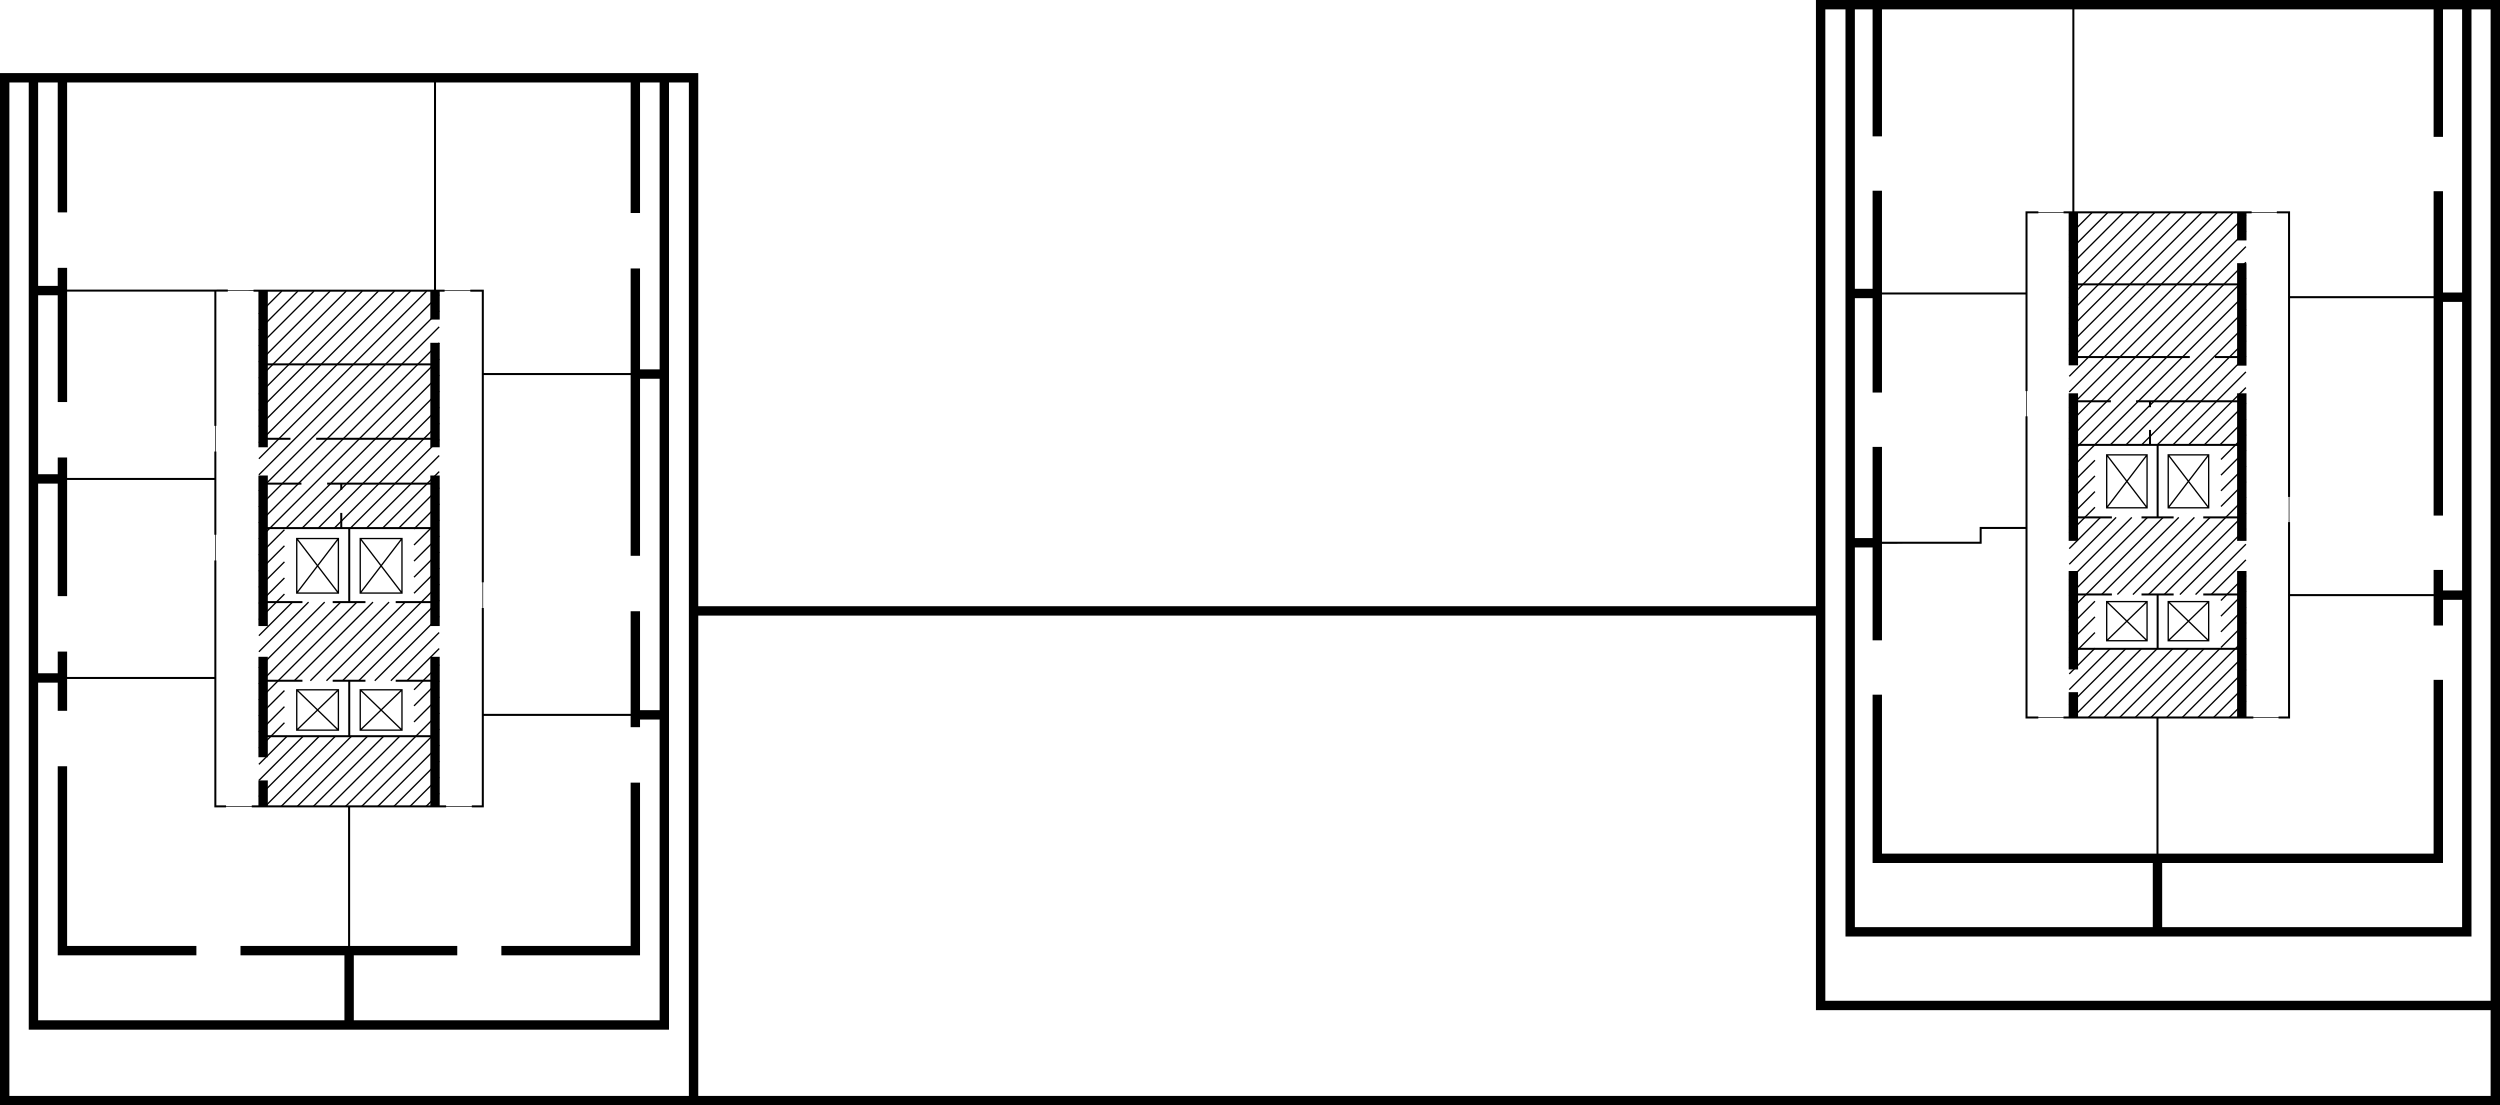 <svg xmlns="http://www.w3.org/2000/svg" viewBox="0 0 3729.857 1649.056">
  <defs>
    <style>.cls-21,.cls-22,.cls-23,.flat-outline-mini{fill:none;stroke:#000;stroke-miterlimit:10}.cls-23{stroke-width:2px}.cls-22{stroke-width:3px}.cls-21{stroke-width:14px}</style>
  </defs>
  <g id="f18">
    <path class="cls-23" d="M3143.065 897.567h60.222v58.382h-60.222zM3143.065 897.567l60.222 58.382M3203.287 897.567l-60.222 58.382M3234.867 897.567h60.34v58.382h-60.34zM3234.867 897.567l60.34 58.382M3295.207 897.567l-60.34 58.382M3143.065 678.636h60.222v78.941h-60.222zM3143.065 678.636l60.222 78.941M3203.287 678.636l-60.222 78.941M3234.867 678.636h60.34v78.941h-60.34zM3234.867 678.636l60.34 78.941M3295.207 678.636l-60.34 78.941"/>
    <path class="cls-22" d="M3093.325 7v309.859M2800.802 437.856h222.643"/>
    <path class="cls-21" d="M2760.365 437.856h40.437"/>
    <path class="cls-22" d="M2800.802 809.783l154.233-.051v-22.093h68.41"/>
    <path class="cls-21" d="M2760.365 809.797l40.437-.014"/>
    <path class="cls-22" d="M3142.769 717.84v449.36h17.586M3160.457 413.525h-17.688v266.721" transform="translate(-119.324 -96.732)"/>
    <path class="cls-22" d="M3078.719 316.793h280.599M3396.903 316.793h18.24v424.584M3637.811 887.911h-222.668"/>
    <path class="cls-21" d="M3680.314 887.911h-42.503"/>
    <path class="cls-22" d="M3093.326 424.26h251.306M3304.653 532.71h39.979M3267.068 532.71h-173.742M3186.92 598.686h157.712M3149.334 598.686h-56.009M3093.326 663.741h251.306M3150.808 771.919h-57.482M3195.025 771.919h47.904M3287.148 771.919h57.484M3219.077 663.741v108.178M3207.694 607.532v-8.846M3207.694 663.741v-22.3M3150.809 886.916h-57.484M3195.025 886.916h47.921M3287.148 886.916h57.484M3093.325 968.005h251.307M3399.463 1070.47h15.68V778.973M3078.625 1070.47h283.245M3218.839 1280.537V1070.47"/>
    <path class="cls-21" d="M3218.839 1390.238v-109.701"/>
    <path class="cls-22" d="M3219.077 886.916v81.089"/>
    <path class="cls-21" d="M3637.812 443.414h42.502"/>
    <path class="cls-22" d="M3415.143 443.414h222.669"/>
    <path class="cls-21" d="M3344.632 392.617v152.901M3344.632 316.793v41.915M3344.632 586.799v220.136M3344.632 1070.47V851.901M3093.325 1070.47v-37.779M3093.325 998.781v-146.88M3093.325 806.909l.001-220.11M3093.326 545.076l-.001-228.283"/>
    <path class="cls-23" d="M3120.895 317.44l-33.686 33.695M3144.257 317.44l-57.048 57.063M3167.618 317.44l-80.409 80.431M3190.98 317.44l-103.771 103.799M3214.342 317.44l-127.133 127.167M3237.704 317.44l-150.495 150.535M3261.065 317.44l-173.856 173.903M3284.427 317.44l-197.218 197.271M3307.789 317.44l-220.58 220.639M3331.15 317.44l-243.941 244.007M3350.757 321.196l-263.548 263.619M3350.757 344.564l-263.548 263.618M3350.757 367.932L3087.209 631.55M3350.757 391.3l-263.548 263.618M3350.757 414.668l-263.548 263.618M3350.757 438.036l-263.548 263.618M3125.535 686.686l-38.326 38.336M3350.757 461.404l-202.283 202.337M3125.534 710.055l-38.325 38.335M3350.757 484.772l-178.921 178.969M3125.534 733.423l-38.325 38.335M3350.757 508.14l-155.559 155.601M3125.534 756.791l-38.325 38.335M3350.757 531.508l-132.198 132.233M3133.771 771.919l-46.562 46.575M3350.757 554.876l-108.836 108.865M3157.133 771.919l-69.924 69.943M3350.757 578.244l-85.474 85.497M3180.495 771.919l-93.286 93.311M3350.757 601.611l-62.327 62.344M3203.857 771.919l-116.648 116.679M3350.757 624.979l-38.965 38.976M3227.218 771.919l-140.009 140.047M3350.757 648.347l-37.183 37.194M3125.546 896.986l-38.337 38.348M3250.58 771.919l-114.966 114.997M3350.757 671.715l-37.183 37.194M3125.557 920.344l-38.348 38.358M3273.942 771.919l-114.966 114.997M3350.757 695.083l-37.183 37.194M3125.536 943.733l-38.327 38.337M3297.303 771.919L3182.194 887.06M3350.757 718.451l-37.183 37.194M3125.557 967.08l-38.348 38.358M3350.757 741.819l-145.058 145.097M3147.994 968.005l-60.785 60.801M3350.757 765.187l-121.696 121.729M3171.355 968.005l-84.146 84.169M3350.757 788.555l-98.478 98.505M3194.717 968.005l-102.438 102.465M3350.757 811.923l-75.116 75.137M3218.079 968.005l-102.438 102.465M3350.757 835.291l-51.611 51.625M3241.441 968.005l-102.438 102.465M3350.757 858.659l-37.257 37.267M3264.802 968.005l-102.438 102.465M3350.757 882.027l-37.257 37.267M3288.164 968.005l-102.438 102.465M3350.757 905.395l-37.257 37.267M3311.526 968.005l-102.438 102.465M3350.757 928.763L3313.5 966.03M3350.757 952.131l-118.308 118.339M3350.757 975.499l-94.946 94.971M3350.757 998.867l-71.584 71.603M3350.757 1022.235l-48.222 48.235M3350.757 1045.603l-24.861 24.867"/>
    <path class="cls-21" d="M2760.365 7v1383.238h919.949V7M2800.802 7v196.448M3637.811 204.196V7M3637.811 769.205V285.271M3637.811 933.219v-82.928"/>
    <path class="cls-21" d="M2800.802 1036.419v244.118h837.009v-266.232M2800.802 666.742v288.592M2800.802 284.534v301.122"/>
    <path class="cls-21" d="M2716.282 7h1006.575v1493.091H2716.282z"/>
    <path class="cls-23" d="M442.723 1029.168h62.142v60.192h-62.142zM442.723 1029.168l62.142 60.192M504.865 1029.168l-62.142 60.192M537.452 1029.168h62.263v60.192h-62.263zM537.452 1029.168l62.263 60.192M599.715 1029.168l-62.263 60.192M442.723 803.449h62.142v81.389h-62.142zM442.723 803.449l62.142 81.388M504.865 803.449l-62.142 81.388M537.452 803.449h62.263v81.389h-62.263zM537.452 803.449l62.263 81.388M599.715 803.449l-62.263 81.388"/>
    <path class="cls-22" d="M649.023 116.05v317.629"/>
    <path class="cls-21" d="M93.131 433.522l-43.242.001"/>
    <path class="cls-22" d="M339.883 433.516l-246.752.006M93.131 714.518h228.157"/>
    <path class="cls-21" d="M49.889 714.518h43.242"/>
    <path class="cls-22" d="M93.131 1011.47h228.157"/>
    <path class="cls-21" d="M49.889 1011.47h43.242"/>
    <path class="cls-22" d="M321.288 635.362V433.516M321.288 797.817V673.666M321.288 836.174v366.882h15.972M378.239 433.679h285.074M720.305 868.761V433.679h-18.667M947.879 558.073H720.305"/>
    <path class="cls-21" d="M991.121 558.073h-43.242"/>
    <path class="cls-22" d="M392.561 543.619h256.462M471.718 654.634h177.305M433.361 654.634h-40.8M488.076 721.56h160.947M449.719 721.56h-57.158M392.561 787.888h256.462M451.224 898.301h-58.663M496.348 898.3l48.887.001M590.361 898.301h58.662M521.049 787.888V898.3M509.134 730.565v-9.005M509.135 787.888v-22.662M451.225 1015.626h-58.664M496.348 1015.626h48.887M590.361 1015.626h58.662M392.561 1098.375h256.462"/>
    <path class="cls-21" d="M947.879 1066.526h43.242"/>
    <path class="cls-22" d="M720.305 1066.526h227.574M703.918 1203.056h16.387V907.117M375.616 1203.056h289.947M520.866 1418.289v-215.17"/>
    <path class="cls-21" d="M520.866 1529.222v-110.933"/>
    <path class="cls-22" d="M521.049 1015.626v82.749"/>
    <path class="cls-21" d="M7 116.05h1027.762v1526.007H7z"/>
    <path class="cls-21" d="M991.121 116.05v1413.154H49.889V116.05M947.879 116.05v201.748M93.131 316.873V116.05M93.131 599.83V399.604M93.131 889.386V682.56M93.131 1060.484v-88.37"/>
    <path class="cls-21" d="M292.999 1418.289H93.131v-275.075M682.204 1418.289H358.807M947.879 1167.657v250.632H748.012M947.879 911.947v172.98M947.879 400.527v428.691M649.023 511.444v155.872M649.023 433.679v43.105M649.023 709.432v224.593M649.023 1203.056V979.902M392.561 1203.056v-38.704M392.561 1129.756V979.902M392.561 934.025V709.432M392.561 667.316V433.679"/>
    <path class="cls-23" d="M420.344 434.344l-34.085 34.054M444.365 434.344l-58.106 58.053M468.386 434.344l-82.127 82.052M492.407 434.344L386.259 540.395M516.428 434.344l-130.169 130.05M540.449 434.344l-154.19 154.049M564.47 434.344L386.259 612.392M588.491 434.344L386.259 636.39M612.512 434.344L386.259 660.389M636.532 434.344L386.259 684.388M655.269 439.624l-269.01 268.763M655.269 463.623l-269.01 268.763M655.269 487.622l-269.01 268.763M655.269 511.62l-269.01 268.764M655.269 535.619l-269.01 268.764M424.377 790.298l-38.118 38.084M655.269 559.618L426.79 787.888M424.377 814.284l-38.118 38.096M655.269 583.617L450.811 787.888M424.377 838.282l-38.118 38.097M655.269 607.616L474.831 787.888M424.377 862.281l-38.118 38.097M655.269 631.615L498.852 787.888M424.377 886.28l-38.118 38.097M655.269 655.614L522.873 787.888M436.366 898.301l-50.107 50.075M655.269 679.613L546.894 787.888M460.387 898.301l-74.128 74.074M655.269 703.612l-84.354 84.276M484.409 898.301l-98.15 98.073M655.269 727.61l-60.333 60.278M508.306 898.301l-122.047 122.072M655.269 751.609l-37.541 37.506M532.45 898.301l-146.191 146.07M655.269 775.608l-37.547 37.513M424.377 1030.274l-38.118 38.096M556.472 898.301l-117.421 117.325M655.269 799.607l-37.547 37.513M424.377 1054.273l-38.118 38.096M580.493 898.301l-117.434 117.325M655.269 823.606l-37.547 37.513M424.377 1078.272l-38.118 38.096M604.527 898.301L487.08 1015.626M655.269 847.605l-37.547 37.513M428.289 1098.375l-42.03 41.992M655.269 871.604l-144.168 144.022M452.31 1098.375l-66.051 65.991M655.269 895.603l-120.147 120.023M476.331 1098.375l-90.072 89.99M655.269 919.602l-96.127 96.024M500.181 1098.545l-104.606 104.511M655.167 943.702l-71.996 71.924M524.373 1098.375l-104.777 104.681M655.269 967.599l-48.085 48.027M548.394 1098.375l-104.777 104.681M655.269 991.598l-37.547 37.513M572.415 1098.375l-104.777 104.681M655.269 1015.597l-37.547 37.513M596.436 1098.375l-104.777 104.681M655.269 1039.596l-37.547 37.513M655.269 1063.595l-139.66 139.524M655.269 1087.594l-115.638 115.525M655.269 1111.593l-91.553 91.463M655.269 1135.592l-67.531 67.464M655.269 1159.59l-43.509 43.466M655.269 1183.589l-19.487 19.467"/>
    <path class="cls-21" d="M1034.762 911.441l1681.52-.001M1034.762 1642.056h2688.095v-141.965"/>
  </g>
  <path class="flat-outline-mini" d="M649.023 116.05h342.098v442.023H720.305V433.679h-71.282V116.05z" id="_333" data-name="333"/>
  <path class="flat-outline-mini" d="M720.305 558.073h270.816v508.453H720.305z" id="_334" data-name="334"/>
  <path class="flat-outline-mini" d="M720.305 1203.056v-136.53h270.816v462.678l-470.255.018v-326.103l199.439-.063z" id="_335" data-name="335"/>
  <path class="flat-outline-mini" d="M321.288 1203.056l199.578.063v326.103l-470.977-.018V1011.47h271.399v191.586z" id="_336" data-name="336"/>
  <path class="flat-outline-mini" d="M49.889 714.518h271.399v296.952H49.889z" id="_337" data-name="337"/>
  <path class="flat-outline-mini" d="M49.889 433.519h271.399v280.999H49.889z" id="_338" data-name="338"/>
  <path class="flat-outline-mini" d="M49.889 116.05h599.134v317.629l-599.134-.156V116.05z" id="_339" data-name="339"/>
  <path class="flat-outline-mini" d="M2760.363 7.001v430.856l263.08-.001V316.794l69.882-.001V7l-332.962.001z" id="_141" data-name="141"/>
  <path class="flat-outline-mini" d="M3023.445 787.639h-68.41v22.093l-194.67.065-.002-371.94 263.082-.001v349.783z" id="_140" data-name="140"/>
  <path class="flat-outline-mini" d="M2760.363 1390.239h458.474v-319.768h-195.401l.009-282.832h-68.41v22.093l-194.67.065-.002 580.442z" id="_139" data-name="139"/>
  <path class="flat-outline-mini" d="M3415.134 1070.471V887.912h265.178v502.327h-461.475v-319.768h196.297z" id="_138" data-name="138"/>
  <path class="flat-outline-mini" d="M3415.141 443.415h265.171v444.496h-265.171z" id="_137" data-name="137"/>
  <path class="flat-outline-mini" d="M3093.325 7v309.859l321.816-.065v126.621h265.171V7.001L3093.325 7z" id="_136" data-name="136"/>
</svg>